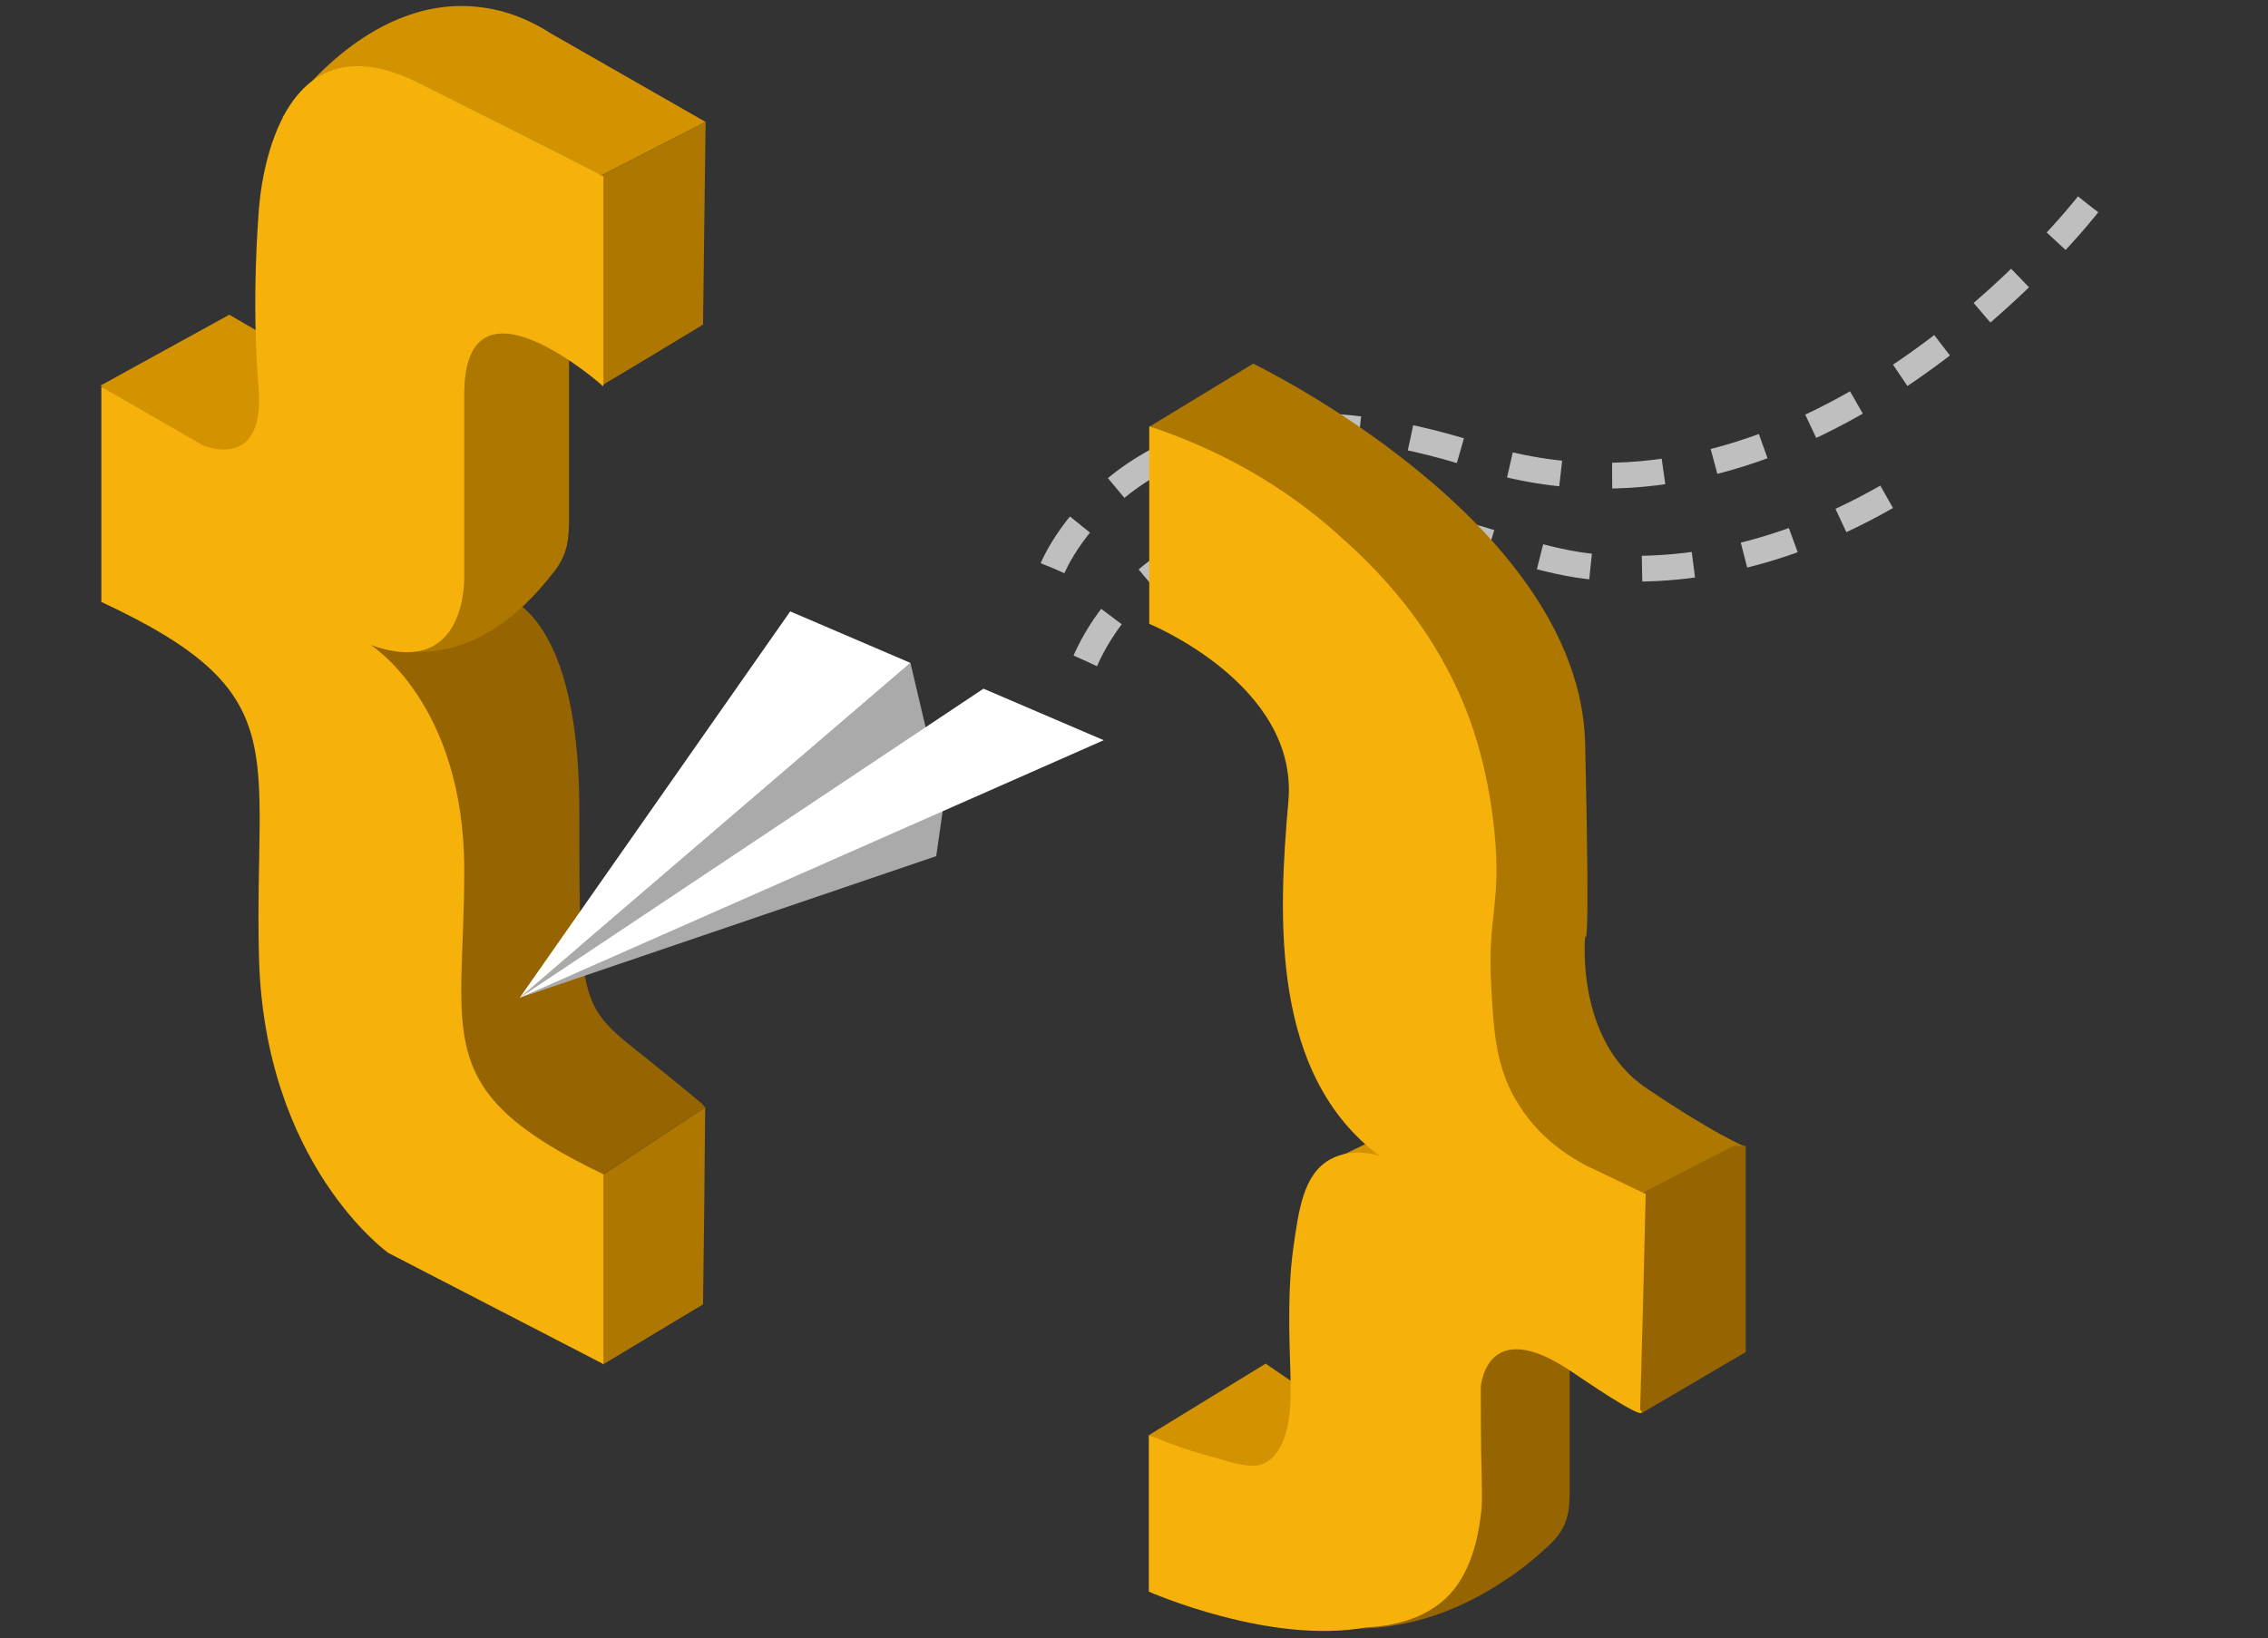 <?xml version="1.0" encoding="utf-8"?>
<!-- Generator: Adobe Illustrator 22.0.1, SVG Export Plug-In . SVG Version: 6.00 Build 0)  -->
<svg version="1.1" xmlns="http://www.w3.org/2000/svg" xmlns:xlink="http://www.w3.org/1999/xlink" x="0px" y="0px"
	 viewBox="0 0 528.1 381.6" style="enable-background:new 0 0 528.1 381.6;" xml:space="preserve">
<rect x="0" y="0" width="528.1" height="381.6" fill="#333333" stroke="none"/>
<style type="text/css">
	.st0{display:none;}
	.st1{fill:none;stroke:#BFBFBF;stroke-width:6;stroke-linejoin:round;stroke-miterlimit:10;stroke-dasharray:12;}
	.st2{fill:#D39200;}
	.st3{fill:#FF0000;}
	.st4{fill:#AD7700;}
	.st5{fill:#966502;}
	.st6{fill:#F6B20B;}
	.st7{fill:#AAAAAA;}
	.st8{fill:#FFFFFF;}
</style>
<g id="Calque_1" class="st0">
</g>
<g id="Calque_9">
</g>
<g id="Calque_6">
	<g>
		<path class="st1" d="M245.1,132.3c0,0,20.7-51.3,98.6-26.2s142.5-58.5,142.5-58.5"/>
		<path class="st1" d="M252.7,153.9c8-17.9,25.1-29.3,43.9-32.3c13.5-1.8,26.6-1.7,39.3,1.5c11.7,3,24,8,36,9
			c25,2.1,48.5-5.1,70-17.9"/>
		<polygon class="st2" points="23.4,89.8 53.4,73.3 81.7,89.8 52.8,118.7 		"/>
		<path class="st2" d="M140.1,40.8l24.2-12.4l-36-20.6c-4.5-2.9-10.2-5.5-17.1-6.2C85-1.2,66.6,26.1,65.8,27.3L140.1,40.8z"/>
		<path class="st4" d="M140.1,89.8c7.9-4.7,15.7-9.4,23.6-14.2c0.2-15.7,0.4-31.5,0.6-47.2l-24.2,12.4V89.8z"/>
		<path class="st4" d="M164.2,257.9l-24.1,15.9v43.6c0.2,0.1,0.3,0.3,0.3,0.4c7.8-4.7,15.5-9.3,23.3-14
			C163.9,288.6,164.1,273.3,164.2,257.9C164.3,258,164.2,258,164.2,257.9z"/>
		<path class="st5" d="M164.2,257.9l-24.1,15.9H123l-28.9-31.3l-16.5-98.5l37.2-5.9c0,0,20.1,0.6,20.1,50.7s0,44.8,20.1,61.3
			c3.9,3.2,6.6,5.4,8.5,7C163.7,257.4,164,257.7,164.2,257.9z"/>
		<path class="st4" d="M132.5,83.9c0,8.1,0,16.1,0,24.2c0,4,0,8.1,0,12.1c0,5.1-0.2,8.6-3.3,12.7c-2.2,2.9-4.6,5.6-7.2,8.1
			c-6.5,6.1-14.6,10.7-23.7,10.8c-10.7,0.1-21.1-6.1-20.6-7.7c0.3-1,5.6-0.9,22.4,2.4l-1.8-73.1l28.3-4.1L132.5,83.9z"/>
		<path class="st6" d="M23.6,140.2V90.1l23.6,13.6c0,0,14.7,6.5,13-13.6s0-40.1,0-40.1S62,1.6,97.4,19.3s43.1,21.8,43.1,21.8v48.9
			c0,0-32.4-28.9-32.4,1.8s0,41.9,0,41.9s1.2,24.8-21.8,16.5c0,0,21.8,13.6,21.8,52.5s-8.3,51.3,32.4,70.8v44.2l-50.1-25.9
			c0,0-28.9-20.6-30.1-69S69.1,161.4,23.6,140.2z"/>
		<path class="st4" d="M267.6,99.4l24.2-14.7c0,0,76.1,36.6,77.3,88.5s0,44.8,0,44.8s-2.4,24.2,14.2,35.4s23,13.6,23,13.6l-23,11.2
			l-1.8,1.8l-29.5-15.3l-10-30.1l-11.8-57.8L267.6,99.4z"/>
		<polygon class="st5" points="406.5,266.9 406.5,314.9 382.3,329.1 380.6,328 381.7,278.2 403.6,266.9 		"/>
		<path class="st5" d="M365.5,309.3c0,8.3,0,16.7,0,25c0,4.2,0,8.3,0,12.5c0,5.2-0.3,8.9-4.8,13.1c-3.2,3-6.6,5.8-10.5,8.3
			c-9.4,6.3-21.2,11.1-34.3,11.1c-15.5,0.1-30.6-6.3-29.9-7.9c0.4-1.1,8.1-0.9,32.5,2.4l-2.6-75.6l41-4.3L365.5,309.3z"/>
		<polygon class="st2" points="267.6,334.2 294.7,317.6 304.2,324.1 302.4,344.2 284.7,343.6 		"/>
		<polygon class="st2" points="308.3,271.1 319.5,265.7 323.6,269.3 316.6,271.6 		"/>
		<path class="st6" d="M383.2,278.1c-4.5-2.2-9-4.3-13.6-6.5c-4.2-2.2-11-6.4-15.9-14.2c-5.4-8.4-5.9-16.9-6.5-28.3
			c-0.7-14.3,1.6-16.9,1.2-29.5c-0.1-2-0.6-15.2-5.3-29.5c-8-24.1-23.9-38.8-31.3-45.4c-16.3-14.7-33.3-21.8-44.2-25.4v46
			c0,0,34.8,14.2,32.4,41.3c-2.4,27.1-4.1,63.7,21.2,82.6c0,0-6.1-2.2-11.6,0.9c-6.1,3.5-7.2,11.6-8.5,20.9
			c-1.6,11.6-0.6,26.6-0.6,30.1c0,0.8,0,1.6,0,2.4c0,0.4,0,0.8,0,1.2c0,1.5,0.2,13-6.1,16.1c-3.1,1.5-7.2-0.1-15.7-2.5
			c-5-1.4-11.2-4.1-11.2-4.1v36.5c0,0,28.3,12.5,50.7,8.3c6.6-0.3,13.3-2,18.4-6.7c6.9-6.4,7.9-17.5,8.2-19.3c0.6-4.6,0-7.3,0-27.1
			V323c0,0,1.2-17.1,21.2-3.5s15.9,8.8,15.9,8.8C382.4,311.6,382.8,294.8,383.2,278.1z"/>
		<polygon class="st7" points="220,185.4 218,199.4 121,232.4 		"/>
		<polygon class="st7" points="212,154.4 216,171.4 121,232.4 		"/>
		<polygon class="st8" points="257,172.4 229,160.4 121,232.4 		"/>
		<polygon class="st8" points="212,154.4 184,142.4 121,232.4 		"/>
	</g>
</g>
<g id="Calque_7">
</g>
</svg>
